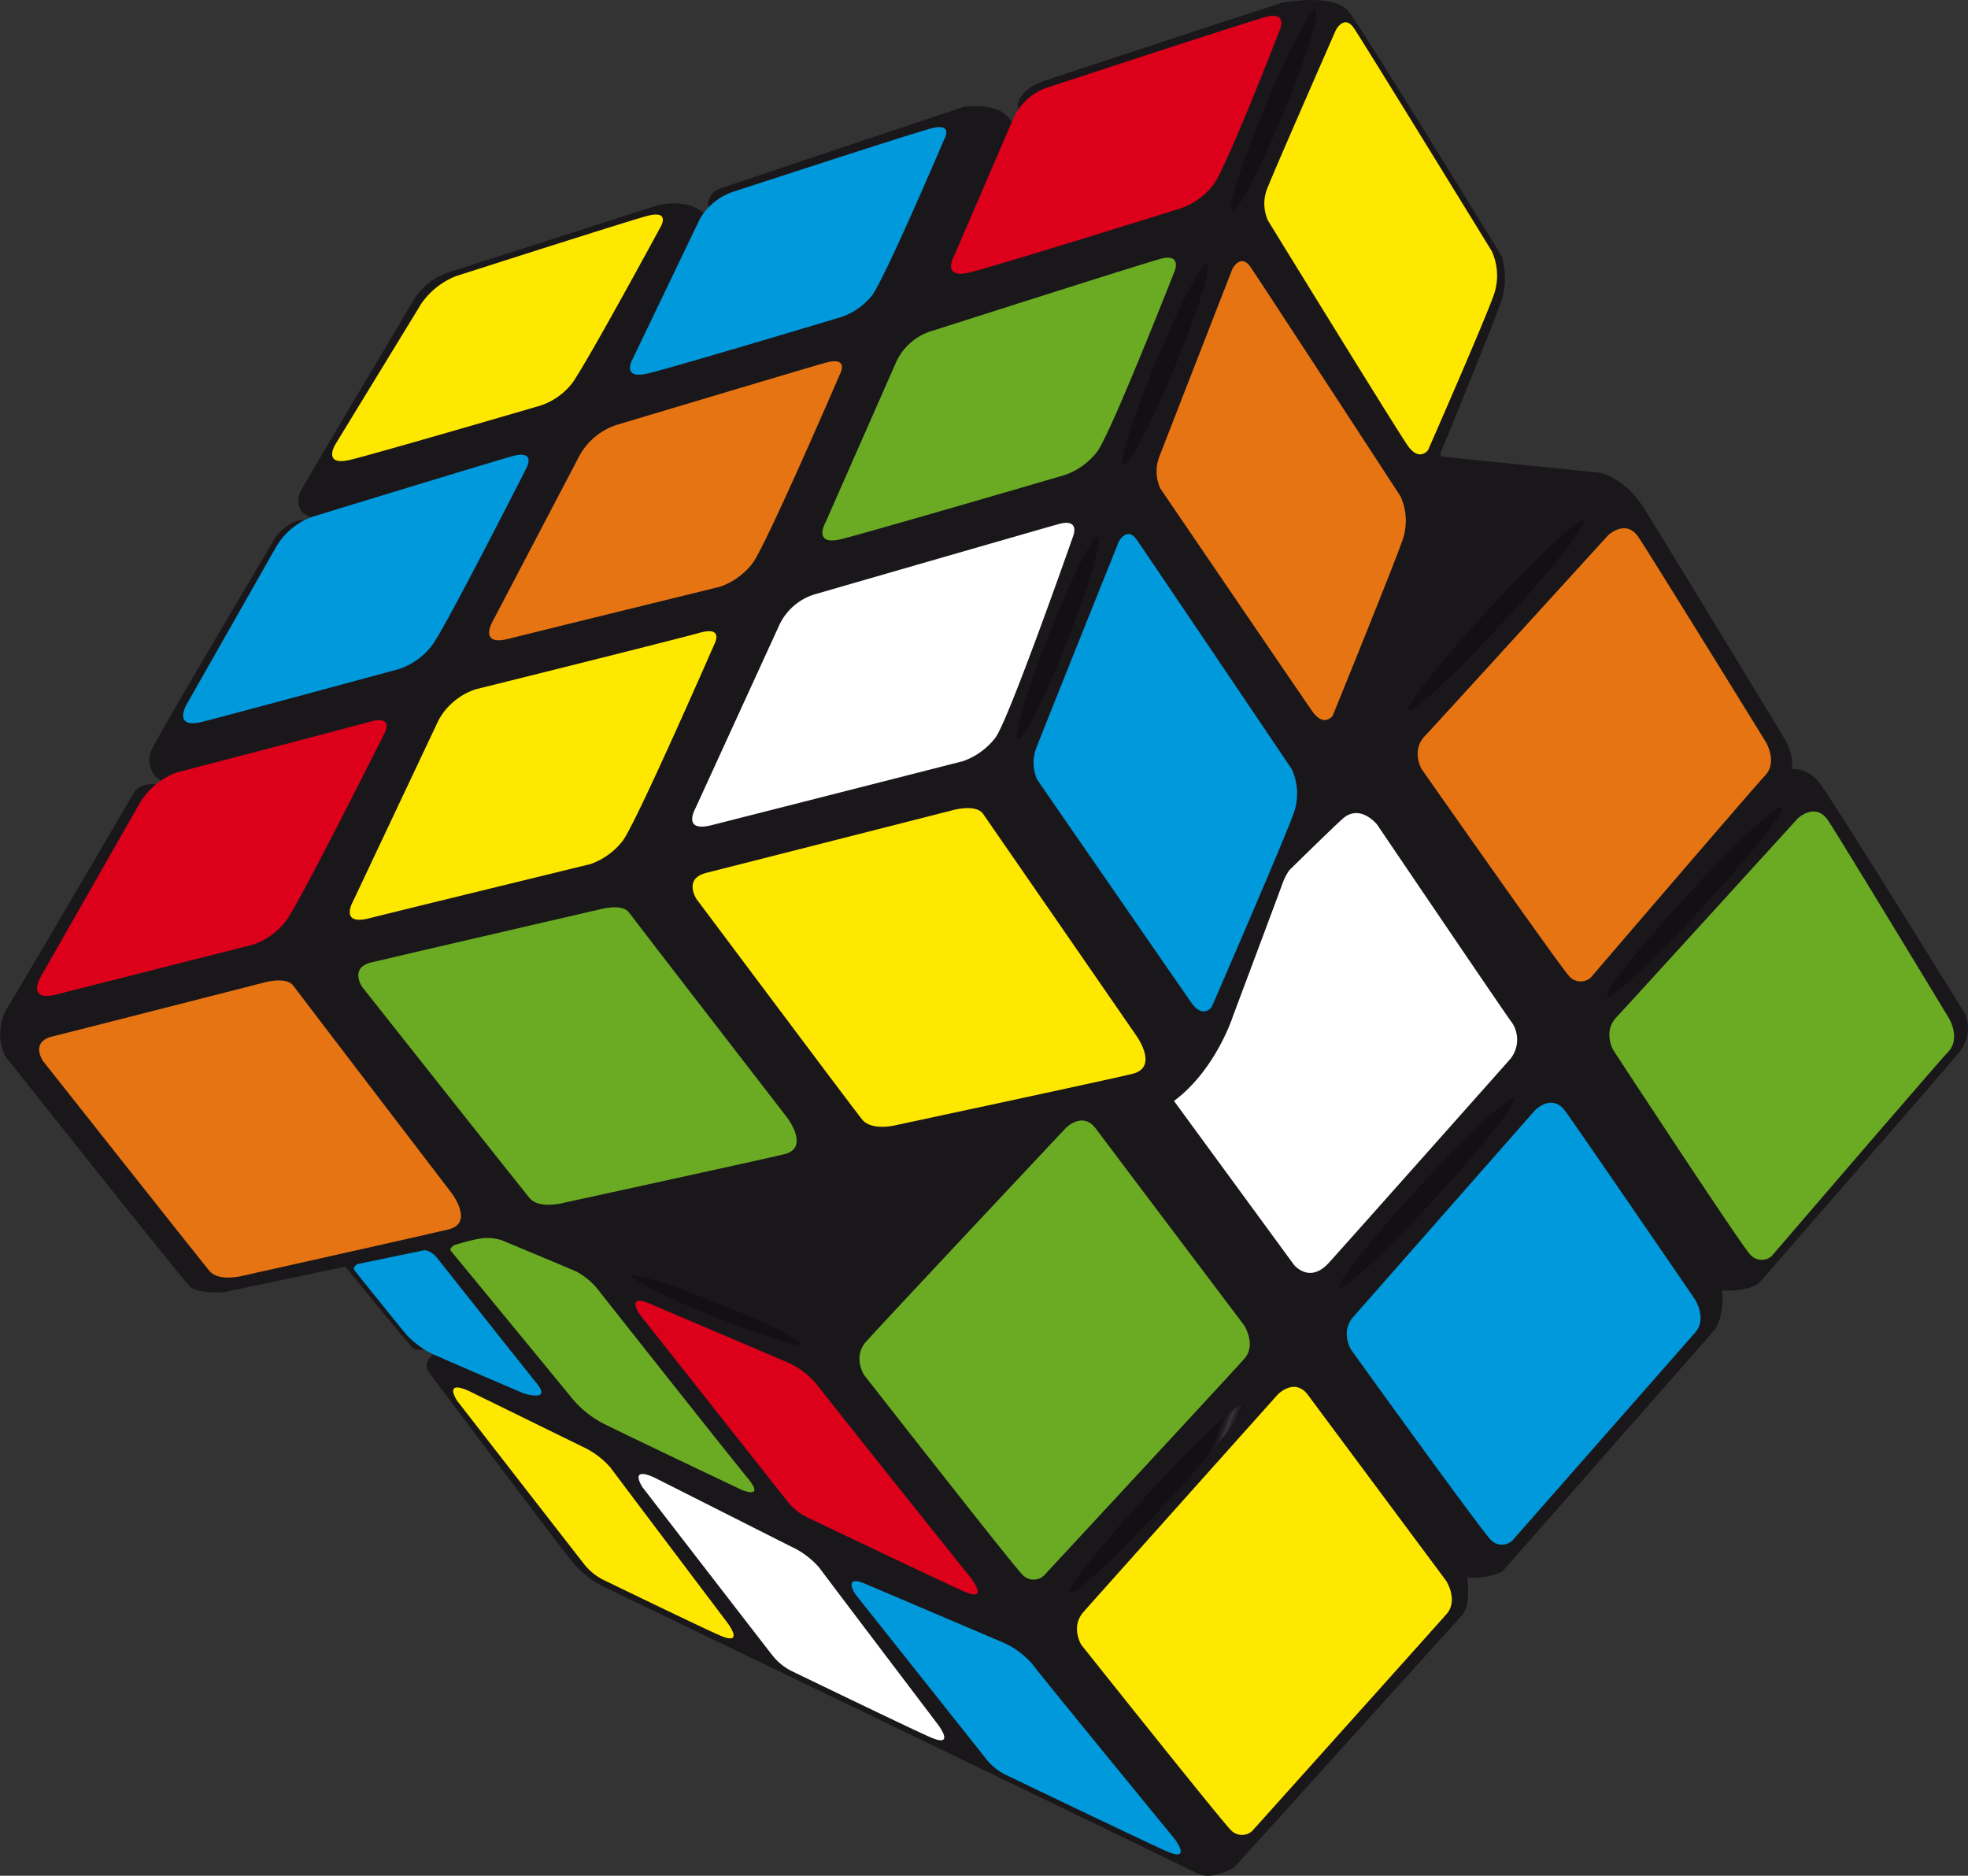 <svg xmlns="http://www.w3.org/2000/svg" xmlns:xlink="http://www.w3.org/1999/xlink" width="308" height="293.542" viewBox="0 0 308 293.542"><rect x="0" y="0" width="308" height="293.542" fill="#333333" stroke="none"/><defs><style>.a{fill:#1a171b;}.b,.c,.d,.e,.f,.g,.h,.i{opacity:0.3;}.b{fill:url(#a);}.c{fill:url(#b);}.d{fill:url(#c);}.e{fill:url(#d);}.f{fill:url(#e);}.g{fill:url(#f);}.h{fill:url(#g);}.i{fill:url(#h);}.j{fill:#ffe800;}.k{fill:#0099db;}.l{fill:#dd001a;}.m{fill:#e77413;}.n{fill:#fff;}.o{fill:#6aab23;}</style><linearGradient id="a" x1="2.217" y1="-0.654" x2="2" y2="-0.694" gradientUnits="objectBoundingBox"><stop offset="0"/><stop offset="0.09" stop-color="#040404"/><stop offset="0.18" stop-color="#101010"/><stop offset="0.271" stop-color="#242424"/><stop offset="0.361" stop-color="#404040"/><stop offset="0.451" stop-color="#646464"/><stop offset="0.505" stop-color="#7e7e7e"/><stop offset="0.562" stop-color="#626262"/><stop offset="0.648" stop-color="#3f3f3f"/><stop offset="0.735" stop-color="#232323"/><stop offset="0.822" stop-color="#0f0f0f"/><stop offset="0.91" stop-color="#030303"/><stop offset="1"/></linearGradient><linearGradient id="b" x1="-2.711" y1="9.221" x2="-2.813" y2="9.18" xlink:href="#a"/><linearGradient id="c" x1="51.204" y1="-20.016" x2="51.129" y2="-20.097" xlink:href="#a"/><linearGradient id="d" x1="-3.498" y1="9.155" x2="-3.599" y2="9.113" xlink:href="#a"/><linearGradient id="e" x1="-4.254" y1="9.079" x2="-4.355" y2="9.037" xlink:href="#a"/><linearGradient id="f" x1="-4.746" y1="9.551" x2="-4.847" y2="9.509" xlink:href="#a"/><linearGradient id="g" x1="1.492" y1="-0.195" x2="1.283" y2="-0.235" xlink:href="#a"/><linearGradient id="h" x1="1.566" y1="-0.181" x2="1.358" y2="-0.221" xlink:href="#a"/></defs><g transform="translate(-826.397 -242.372)"><path class="a" d="M827.206,407.647a8.029,8.029,0,0,1,.246-7.4c2.222-3.579,20.115-34.183,20.115-34.183a3.81,3.81,0,0,1,3.737-.787c2.082.781.39-.607.39-.607l-.911-.738a3.874,3.874,0,0,1-.477-4.553c1.344-2.863,19.316-33.088,19.316-33.088s2.087-2.73,4.494-2.489.16-.883.16-.883l-.4-.241s-1.605-1.284-.241-3.773,17.82-30.1,17.82-30.1a10.554,10.554,0,0,1,5.218-3.853c3.371-1.043,32.83-10.515,32.83-10.515s4.173-.963,6.742,1.043.963-1.043.963-1.043a2.727,2.727,0,0,1,1.927-2.569c2.006-.722,38.047-12.762,38.047-12.762s5.137-.8,7.064,1.685,1.445-2.087,1.445-2.087.161-2.328,4.174-3.693,37.084-12.2,37.084-12.2,8.188-1.605,10.515,1.364,24,38.368,24,38.368a11.916,11.916,0,0,1-.321,7.546c-1.525,4.254-9.231,23.037-9.231,23.037s-.241.642.322.722,24.4,2.489,24.4,2.489,3.851.569,6.982,5.479,22.434,36.768,22.434,36.768,1.342,2.9.653,4.178c0,0,2.391-.49,4.465,2.161s22.725,36.044,22.725,36.044a5.8,5.8,0,0,1-.692,5.851c-2.194,2.713-31.515,36.363-31.515,36.363s-1.5,1.327-5.772,1.155c0,0,.52,4.21-1.441,6.462s-32.958,37.519-32.958,37.519a11.125,11.125,0,0,1-5.483.924s.635,4.27-.808,5.887-35.613,39.422-35.613,39.422-3.463,2.251-5.888.981-92.919-44.876-92.919-44.876a15.072,15.072,0,0,1-4.87-3.907c-2.247-2.729-22.475-29.7-22.475-29.7s-1.2-1.445,1.2-3.05-.8-.8-.8-.8-2.006.884-2.89.08-10.514-12.682-10.514-12.682l-19.1,4.013s-4.014.242-5.218-.882S827.206,407.647,827.206,407.647Z" transform="translate(0 0)"/><path class="b" d="M1019.769,357.139c-3.452,8.74-5.615,16.077-4.832,16.387s4.217-6.526,7.669-15.267,5.616-16.078,4.832-16.388S1023.221,348.4,1019.769,357.139Z" transform="translate(-29.236 -15.44)"/><path class="c" d="M1037.133,516.166c-7.545,8.176-13.159,15.266-12.54,15.836s7.237-5.593,14.782-13.768,13.159-15.266,12.541-15.837S1044.678,507.989,1037.133,516.166Z" transform="translate(-30.752 -40.349)"/><path class="d" d="M956.382,485.122c7.387,2.966,13.557,4.917,13.78,4.358s-5.581-3.417-12.967-6.382-13.557-4.917-13.781-4.358S948.995,482.157,956.382,485.122Z" transform="translate(-18.16 -36.668)"/><path class="e" d="M1087.067,459.619c-7.544,8.176-13.159,15.266-12.54,15.836s7.237-5.592,14.782-13.767,13.16-15.266,12.54-15.838S1094.613,451.443,1087.067,459.619Z" transform="translate(-38.501 -31.573)"/><path class="f" d="M1136.654,405.683c-7.544,8.176-13.159,15.266-12.54,15.837s7.237-5.593,14.782-13.769,13.16-15.266,12.54-15.837S1144.2,397.506,1136.654,405.683Z" transform="translate(-46.197 -23.203)"/><path class="g" d="M1099.943,352.616c-7.545,8.176-13.159,15.266-12.54,15.837s7.237-5.593,14.782-13.768,13.16-15.266,12.541-15.838S1107.488,344.44,1099.943,352.616Z" transform="translate(-40.5 -14.967)"/><path class="h" d="M1039.622,306.457c-3.6,8.68-5.9,15.977-5.12,16.3s4.332-6.452,7.937-15.13,5.9-15.977,5.119-16.3S1043.227,297.778,1039.622,306.457Z" transform="translate(-32.274 -7.596)"/><path class="i" d="M1059.718,259.467c-3.606,8.679-5.9,15.976-5.12,16.3s4.332-6.451,7.937-15.13,5.9-15.976,5.119-16.3S1063.322,250.787,1059.718,259.467Z" transform="translate(-35.392 -0.303)"/><path class="j" d="M901.858,296.1l-13.449,22.021s-2.065,3.466,2.434,2.36S920.566,312,920.566,312a10.552,10.552,0,0,0,4.794-3.319c1.991-2.508,14.013-24.707,14.013-24.707s1.549-2.655-2.213-1.623-29.844,9.4-29.844,9.4A11.923,11.923,0,0,0,901.858,296.1Z" transform="translate(-9.551 -6.167)"/><path class="k" d="M954.027,280.316l-10.449,21.776s-2.066,3.467,2.434,2.36,30.123-8.8,30.123-8.8a10.548,10.548,0,0,0,4.794-3.319c1.991-2.507,11.369-24.548,11.369-24.548s1.549-2.654-2.213-1.622-30.6,9.8-30.6,9.8A9.518,9.518,0,0,0,954.027,280.316Z" transform="translate(-18.112 -3.655)"/><path class="k" d="M874.836,341.1l-14,24.644s-2.2,3.843,2.52,2.654,30.853-8.278,30.853-8.278a10.975,10.975,0,0,0,5.049-3.65c2.108-2.775,14.787-27.774,14.787-27.774s1.647-2.943-2.3-1.831-31.159,9.439-31.159,9.439A10.782,10.782,0,0,0,874.836,341.1Z" transform="translate(-5.265 -13.073)"/><path class="l" d="M849.331,388.767l-15.554,27.28s-2.2,3.843,2.52,2.654,30.847-7.816,30.847-7.816a10.972,10.972,0,0,0,5.048-3.651c2.109-2.775,15.43-29.379,15.43-29.379s1.648-2.944-2.3-1.831-30.241,7.947-30.241,7.947A11.374,11.374,0,0,0,849.331,388.767Z" transform="translate(-1.066 -20.703)"/><path class="j" d="M905.1,373.2l-13.4,28.374s-2.2,3.843,2.52,2.654,34.648-8.488,34.648-8.488a10.978,10.978,0,0,0,5.048-3.65c2.109-2.776,14.314-30.708,14.314-30.708s1.648-2.944-2.3-1.831-35.079,8.852-35.079,8.852A10.316,10.316,0,0,0,905.1,373.2Z" transform="translate(-10.054 -18.147)"/><path class="m" d="M931.151,324.071l-13.629,26.006s-2.2,3.842,2.52,2.654,33.137-8.16,33.137-8.16a10.978,10.978,0,0,0,5.049-3.65c2.109-2.776,13.656-29.539,13.656-29.539s1.648-2.944-2.3-1.831-32.686,9.725-32.686,9.725A10.316,10.316,0,0,0,931.151,324.071Z" transform="translate(-14.063 -10.387)"/><path class="n" d="M968.3,355.138l-13.158,28.745s-2.2,3.843,2.52,2.654,39.357-10.019,39.357-10.019a10.976,10.976,0,0,0,5.049-3.651c2.109-2.775,12.2-31.613,12.2-31.613s1.1-2.779-2.3-1.831c-3.946,1.1-37.918,10.919-37.918,10.919A9.024,9.024,0,0,0,968.3,355.138Z" transform="translate(-19.901 -15.031)"/><path class="o" d="M990.359,306.3l-11.091,25.176s-2.2,3.843,2.52,2.654,34.92-10.019,34.92-10.019a10.977,10.977,0,0,0,5.049-3.651c2.108-2.776,12.146-28.321,12.146-28.321s1.1-2.779-2.3-1.831c-3.945,1.1-35.5,11.2-35.5,11.2A9.022,9.022,0,0,0,990.359,306.3Z" transform="translate(-23.646 -7.408)"/><path class="l" d="M1012.423,261.159l-9.326,21.622s-2.2,3.843,2.519,2.655,32.954-10.02,32.954-10.02a10.973,10.973,0,0,0,5.049-3.651c2.109-2.774,10.483-24.438,10.483-24.438s1.1-2.78-2.3-1.831c-3.945,1.1-33.63,10.868-33.63,10.868A9.025,9.025,0,0,0,1012.423,261.159Z" transform="translate(-27.344 -0.454)"/><path class="m" d="M1118.831,341.335s2.735-2.642,4.725.248c1.524,2.215,19.975,32.119,19.975,32.119s1.864,3.106-.124,5.22-27.31,31.649-27.31,31.649a2.379,2.379,0,0,1-3.356-.249c-1.616-1.74-23.12-32.442-23.12-32.442s-1.615-2.86.5-5.1S1118.831,341.335,1118.831,341.335Z" transform="translate(-40.76 -15.187)"/><path class="o" d="M1154.009,393.8s2.735-2.641,4.723.248c1.524,2.215,18.97,31.031,18.97,31.031s1.864,3.107-.125,5.221-27.644,31.983-27.644,31.983a2.379,2.379,0,0,1-3.356-.249c-1.615-1.74-21.444-32.023-21.444-32.023s-1.615-2.859.5-5.1S1154.009,393.8,1154.009,393.8Z" transform="translate(-46.271 -23.33)"/><path class="k" d="M1105.337,447.844s2.643-2.735,4.73.086c1.6,2.161,20.3,29.463,20.3,29.463s1.97,3.042.054,5.222-28.625,32.565-28.625,32.565a2.379,2.379,0,0,1-3.363-.133c-1.675-1.683-21.865-29.746-21.865-29.746s-1.712-2.8.324-5.111S1105.337,447.844,1105.337,447.844Z" transform="translate(-38.721 -31.704)"/><path class="j" d="M1057.341,500.472s2.643-2.734,4.73.087c1.6,2.161,21.616,29.066,21.616,29.066s1.97,3.043.055,5.223-30.391,33.921-30.391,33.921a2.381,2.381,0,0,1-3.364-.133c-1.674-1.685-23.4-28.992-23.4-28.992s-1.713-2.8.323-5.111S1057.341,500.472,1057.341,500.472Z" transform="translate(-30.965 -39.871)"/><path class="o" d="M1017.889,451.136s2.643-2.734,4.73.086c1.6,2.161,23.192,30.762,23.192,30.762s1.97,3.043.054,5.223-31.377,33.95-31.377,33.95a2.379,2.379,0,0,1-3.362-.134c-1.674-1.684-24.834-31.323-24.834-31.323s-1.712-2.8.323-5.109S1017.889,451.136,1017.889,451.136Z" transform="translate(-24.71 -32.215)"/><path class="j" d="M1071.815,247.719s1.289-2.486,2.8-.339c1.093,1.548,21.592,34.917,21.592,34.917a9.178,9.178,0,0,1,.4,6.662c-1.2,3.612-10.355,24.482-10.355,24.482s-1.364,1.927-3.21-.722-21.833-35.158-21.833-35.158a6.391,6.391,0,0,1-.161-4.976C1062.1,269.856,1071.815,247.719,1071.815,247.719Z" transform="translate(-36.352 -0.642)"/><path class="m" d="M1052.528,291.961s1.288-2.486,2.8-.34c1.092,1.548,23.495,35.91,23.495,35.91a9.18,9.18,0,0,1,.4,6.663c-1.2,3.612-11,27.693-11,27.693s-1.365,1.926-3.211-.722-23.76-34.837-23.76-34.837a6.4,6.4,0,0,1-.16-4.977C1042.144,318.622,1052.528,291.961,1052.528,291.961Z" transform="translate(-33.255 -7.508)"/><path class="k" d="M1031.2,342.509s1.289-2.486,2.8-.34c1.091,1.548,24.27,35.91,24.27,35.91a9.181,9.181,0,0,1,.4,6.662c-1.2,3.612-12.924,30.583-12.924,30.583s-1.364,1.927-3.211-.722-24.08-34.836-24.08-34.836a6.4,6.4,0,0,1-.161-4.977C1019.339,372.06,1031.2,342.509,1031.2,342.509Z" transform="translate(-29.716 -15.353)"/><path class="j" d="M955.331,406.326s-2.159-3.207,1.514-4.121c2.87-.714,38.684-9.839,38.684-9.839s3.519-.975,4.625.589c.944,1.333,23.883,34.564,23.883,34.564s3.8,5.076-.5,6.139c-3.723.919-36.835,7.989-36.835,7.989s-3.918,1.062-5.466-.841C979.881,439.143,955.331,406.326,955.331,406.326Z" transform="translate(-19.912 -23.232)"/><path class="o" d="M893.371,422.9s-2.05-2.98,1.438-3.829c2.725-.664,35.949-8.348,35.949-8.348s3.34-.906,4.391.547c.895,1.238,24.765,32.118,24.765,32.118s3.607,4.717-.479,5.7c-3.535.855-34.671,7.635-34.671,7.635s-3.721.987-5.189-.781C918.29,454.4,893.371,422.9,893.371,422.9Z" transform="translate(-10.301 -26.084)"/><path class="m" d="M834.25,436.6s-2.049-2.98,1.437-3.829c2.725-.664,33.353-8.5,33.353-8.5s3.341-.906,4.391.548c.9,1.238,24.761,32.436,24.761,32.436s3.606,4.717-.479,5.7c-3.536.854-32.239,7.263-32.239,7.263s-3.721.987-5.19-.781C859,467.9,834.25,436.6,834.25,436.6Z" transform="translate(-1.126 -28.186)"/><path class="l" d="M946.591,483.887l21.383,9.105a12.974,12.974,0,0,1,4.4,3.274c1.432,1.945,24.351,30.592,24.351,30.592s2.826,3.721-1.228,1.944c-3.359-1.471-24.248-11.459-24.248-11.459a8.944,8.944,0,0,1-3.377-2.66c-1.534-1.944-23.122-29.262-23.122-29.262S942.477,482.031,946.591,483.887Z" transform="translate(-18.271 -37.396)"/><path class="k" d="M986.624,535.828l21.384,9.105a12.961,12.961,0,0,1,4.4,3.274c1.432,1.944,22.307,27.4,22.307,27.4s2.827,3.72-1.228,1.945c-3.36-1.472-24.929-11.842-24.929-11.842a8.929,8.929,0,0,1-3.377-2.659c-1.534-1.945-20.4-25.687-20.4-25.687S982.51,533.972,986.624,535.828Z" transform="translate(-24.484 -45.457)"/><path class="n" d="M947.162,515.976l21.384,10.795a12.967,12.967,0,0,1,4.4,3.274c1.433,1.945,18.63,24.623,18.63,24.623s2.828,3.72-1.227,1.944c-3.359-1.471-21.364-10.191-21.364-10.191a8.93,8.93,0,0,1-3.376-2.659c-1.535-1.945-20.287-26.25-20.287-26.25S943.048,514.12,947.162,515.976Z" transform="translate(-18.359 -42.376)"/><path class="j" d="M912.819,499.949l17.744,8.7a12.976,12.976,0,0,1,4.4,3.274c1.432,1.943,18.32,24.313,18.32,24.313s2.827,3.72-1.228,1.944c-3.358-1.472-17.865-8.518-17.865-8.518A8.946,8.946,0,0,1,930.813,527c-1.534-1.945-19.836-25.514-19.836-25.514S908.705,498.093,912.819,499.949Z" transform="translate(-13.029 -39.889)"/><path class="n" d="M1043.884,438.044l18.762,25.623s2.414,3.059,5.459-.28c2.672-2.931,28.422-31.923,28.422-31.923a4.8,4.8,0,0,0,0-6.02c-2.38-3.361-20.861-30.662-20.861-30.662s-2.687-3.383-5.462-.841c-2.263,2.076-8.26,7.981-8.26,7.981a8.5,8.5,0,0,0-.98,1.821c-.281.84-7.841,21-7.841,21S1050.466,433.143,1043.884,438.044Z" transform="translate(-33.753 -23.376)"/><path class="o" d="M928.511,496.342a15.8,15.8,0,0,0,5.177,4.351c3.25,1.652,21.7,10.41,21.7,10.41s3.855,1.652.936-1.872-22.968-28.916-22.968-28.916a11.38,11.38,0,0,0-3.8-3.361c-2.038-.881-11.676-4.9-11.676-4.9a7.475,7.475,0,0,0-3.636-.22,34.359,34.359,0,0,0-3.8.993s-.881.494-.5.935S928.511,496.342,928.511,496.342Z" transform="translate(-12.952 -35.591)"/><path class="k" d="M900.026,487.023a14.336,14.336,0,0,0,4.025,3.089c2.195,1.016,14.473,6.262,14.473,6.262s4.513,1.464,2.033-1.587-15.733-19.8-15.733-19.8-1.1-1.179-2.033-.976-10.205,2.114-10.205,2.114-.894.448-.569.935S900.026,487.023,900.026,487.023Z" transform="translate(-10.173 -35.946)"/></g></svg>